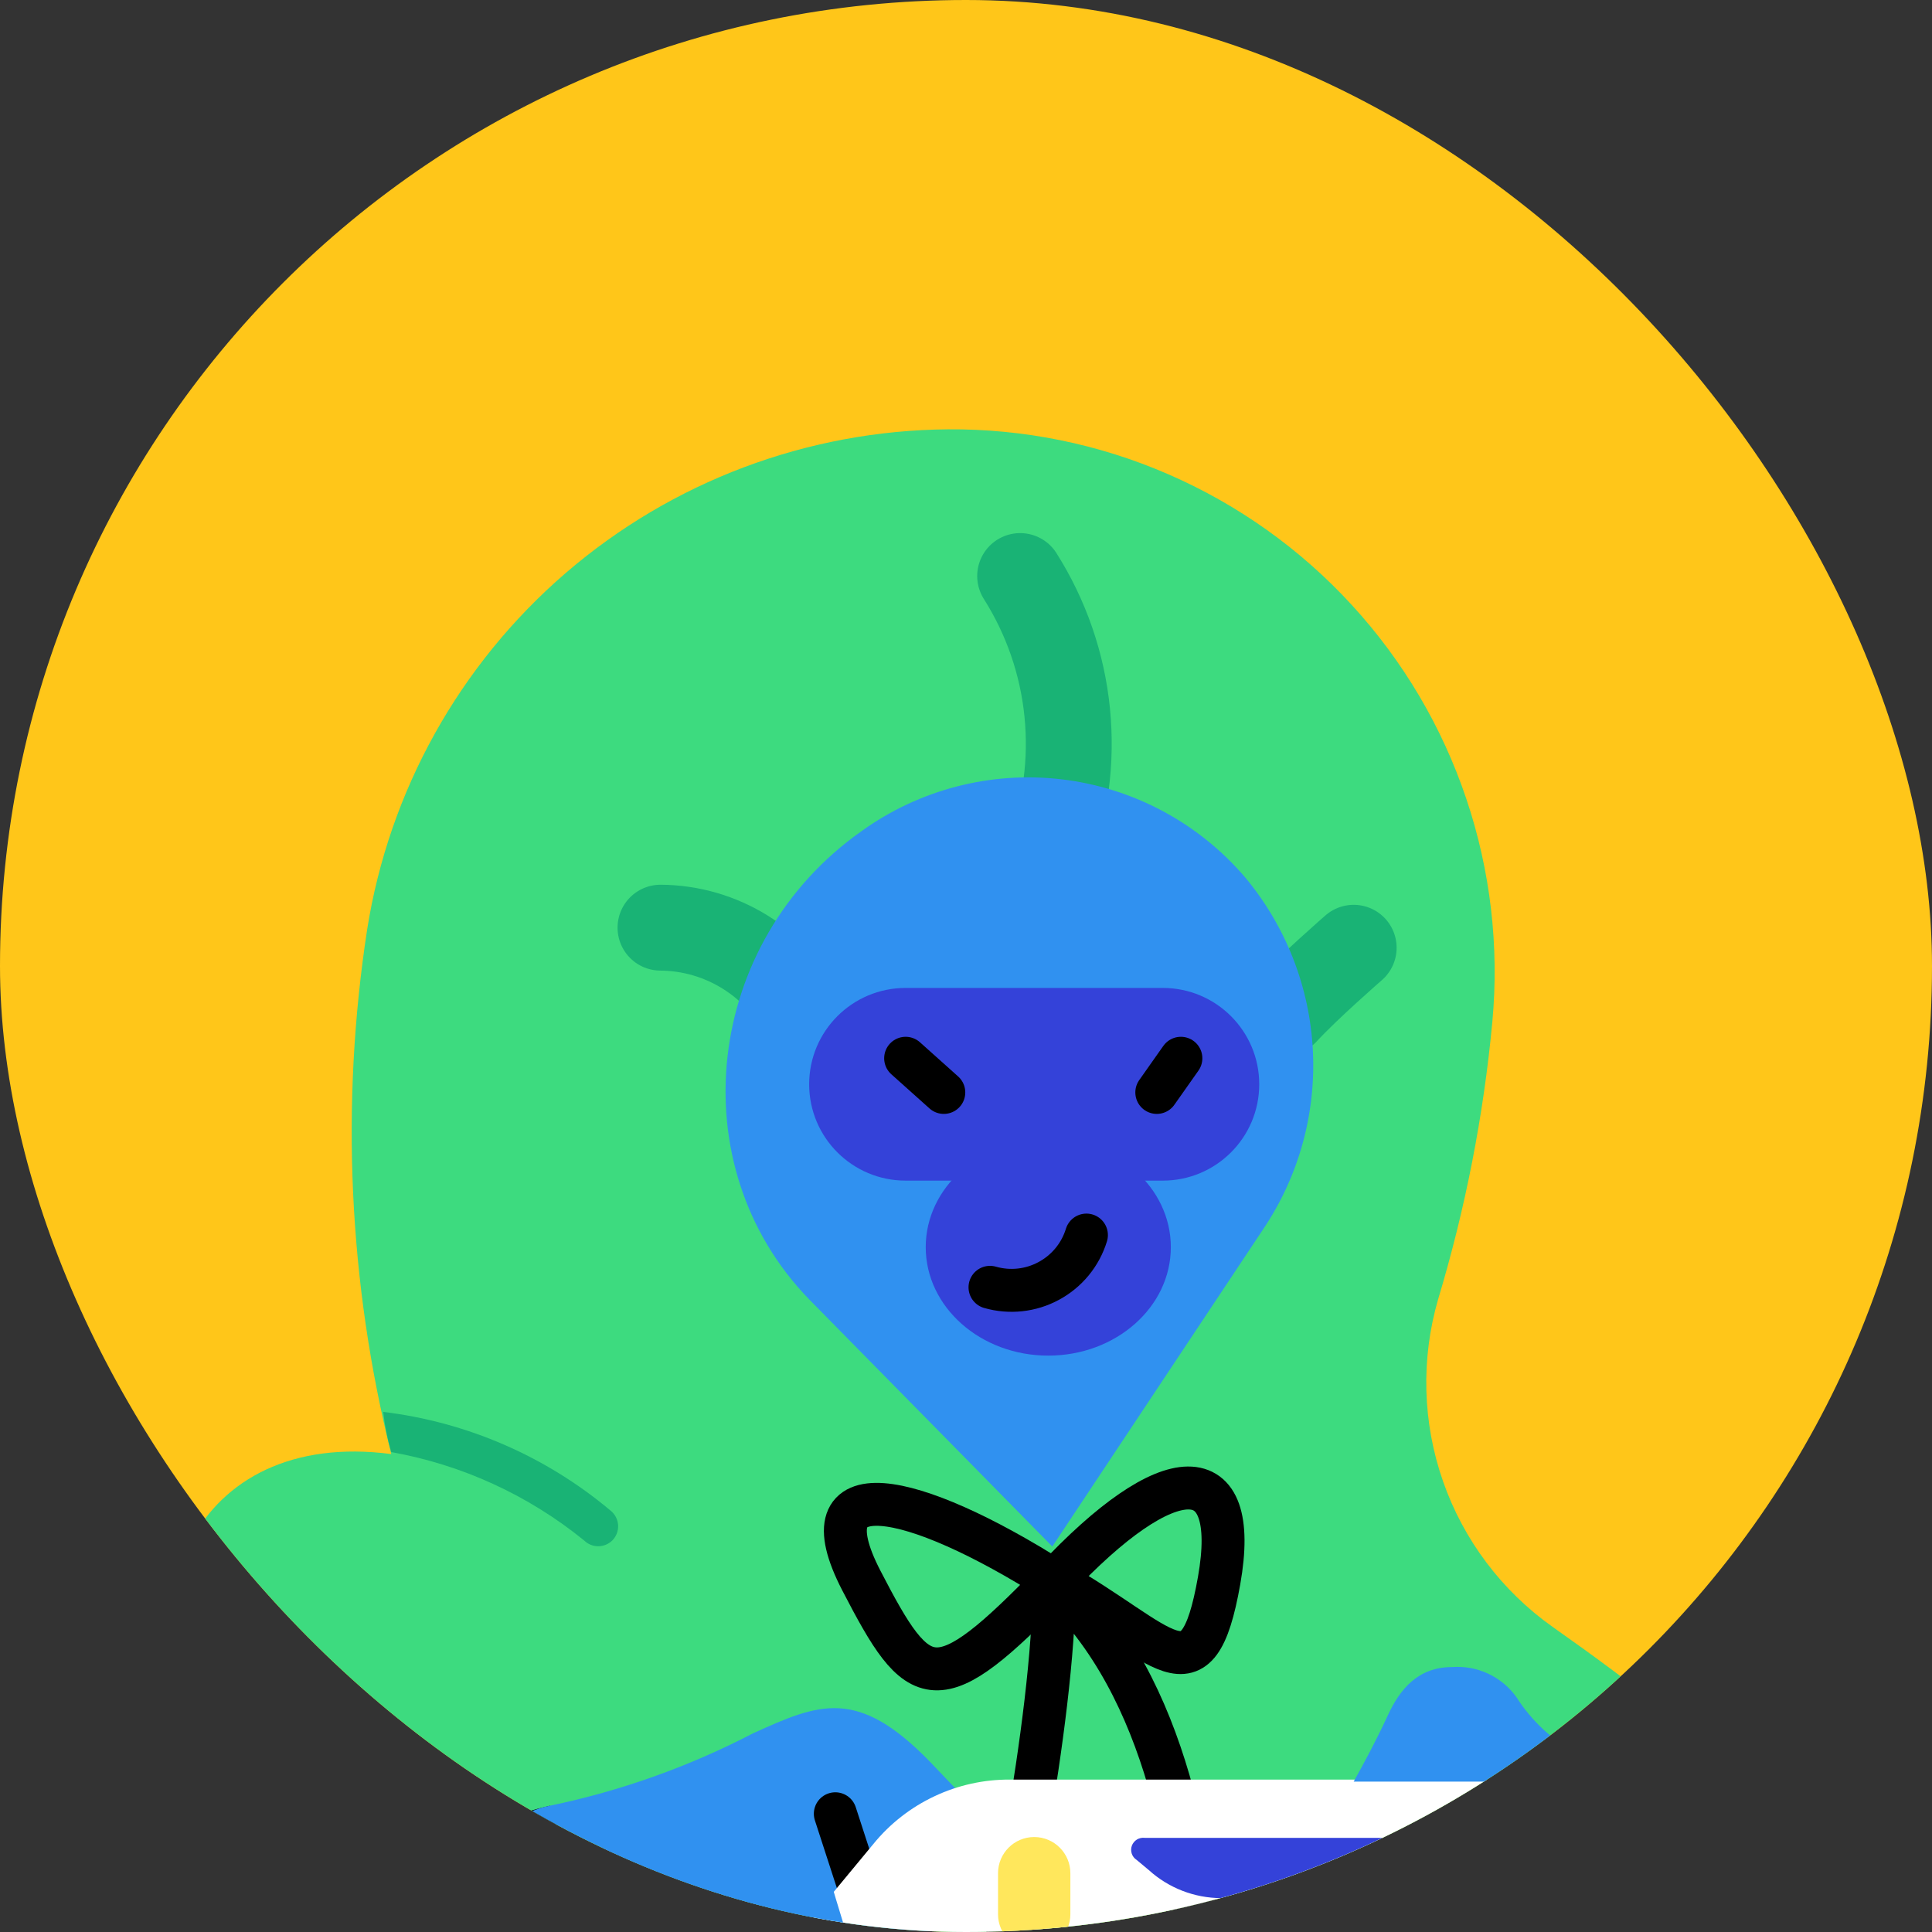 <svg width="45" height="45" viewBox="0 0 45 45" fill="none" xmlns="http://www.w3.org/2000/svg">
<rect x="0" y="0" width="45" height="45" fill="#333333" stroke="none"/>
<g clip-path="url(#clip0_85_2662)">
<rect width="45" height="45" rx="22.5" fill="#FFC619"/>
<path d="M49.267 65.037C50.297 61.387 50.063 56.801 43.23 55.163C44.026 45.381 43.932 43.369 36.163 37.893C34.982 37.056 34.09 35.872 33.612 34.505C33.133 33.138 33.093 31.656 33.496 30.265C34.13 28.159 34.554 25.996 34.759 23.806C34.923 22.048 34.716 20.273 34.151 18.599C33.587 16.925 32.678 15.389 31.483 14.088C30.288 12.786 28.833 11.751 27.213 11.047C25.593 10.342 23.843 9.986 22.076 10C18.807 10.027 15.654 11.213 13.176 13.347C10.7 15.481 9.061 18.424 8.551 21.654C7.927 25.722 8.118 29.874 9.113 33.868C4.48 33.26 2.748 37.472 4.807 41.029C-1.183 44.071 -3.102 44.867 -1.932 59.468L-2.821 59.655C-3.49 59.794 -4.116 60.086 -4.652 60.508C-5.188 60.931 -5.618 61.472 -5.909 62.09C-6.199 62.707 -6.342 63.383 -6.326 64.066C-6.31 64.748 -6.136 65.417 -5.816 66.02L-5.536 66.535L-8.437 68.033C-8.606 68.113 -8.748 68.239 -8.847 68.396C-8.946 68.553 -8.999 68.736 -8.999 68.922C-9.005 69.061 -8.983 69.2 -8.934 69.33C-8.886 69.46 -8.811 69.58 -8.714 69.68C-8.618 69.781 -8.503 69.861 -8.375 69.916C-8.246 69.97 -8.109 69.998 -7.969 69.998H49.314C49.735 69.993 50.144 69.861 50.49 69.621C50.836 69.38 51.101 69.041 51.252 68.648C51.403 68.255 51.433 67.826 51.338 67.416C51.243 67.006 51.026 66.634 50.718 66.348L49.267 65.037Z" fill="#3DDB7F"/>
<path d="M29.939 23.573C30.454 23.011 31.53 22.075 31.53 22.075" stroke="#19B375" stroke-width="2" stroke-linecap="round" stroke-linejoin="round"/>
<path d="M15.384 21.607C16.086 21.611 16.772 21.811 17.367 22.183C17.962 22.555 18.442 23.084 18.754 23.713" stroke="#19B375" stroke-width="2" stroke-linecap="round" stroke-linejoin="round"/>
<path d="M24.416 19.922C24.82 18.862 24.971 17.721 24.857 16.592C24.744 15.463 24.368 14.376 23.761 13.417" stroke="#19B375" stroke-width="2" stroke-linecap="round" stroke-linejoin="round"/>
<path d="M37.333 42.059C39.626 45.709 39.064 49.078 38.269 54.882C37.473 60.685 36.256 54.039 35.414 48.423C34.572 42.807 35.414 39.017 37.333 42.059Z" fill="black"/>
<path d="M12.81 42.059C9.955 42.714 10.236 43.884 10.095 51.793C9.955 59.702 13.231 50.904 13.512 47.768C13.704 45.836 13.464 43.886 12.81 42.059Z" fill="black"/>
<path d="M28.067 46.458C27.786 43.509 27.271 39.344 24.556 36.817C24.556 40.187 23.293 45.896 23.293 45.896" stroke="black" stroke-linecap="round" stroke-linejoin="round"/>
<path d="M13.418 48.985L14.167 48.844L20.064 46.598L23.62 43.088L21.655 41.029C19.97 39.297 19.081 39.672 17.537 40.374C16.046 41.149 14.455 41.716 12.81 42.058C12.483 42.118 12.178 42.262 11.924 42.475C11.67 42.689 11.475 42.965 11.359 43.275C11.065 44.081 10.947 44.94 11.012 45.796C11.076 46.651 11.322 47.483 11.733 48.236C11.897 48.525 12.148 48.755 12.452 48.889C12.755 49.024 13.094 49.058 13.418 48.985Z" fill="#3091F0"/>
<path d="M20.064 44.118L19.456 42.246" stroke="black" stroke-linecap="round" stroke-linejoin="round"/>
<path d="M34.572 41.45H23.527C22.918 41.446 22.317 41.578 21.766 41.838C21.215 42.097 20.729 42.476 20.344 42.948L16.975 47.019C16.595 47.46 16.382 48.02 16.374 48.602C16.365 49.184 16.562 49.75 16.928 50.202C17.341 50.703 17.93 51.027 18.575 51.106C19.22 51.184 19.871 51.011 20.391 50.623L23.199 48.517H31.436L31.904 49.64C32.072 50.076 32.367 50.452 32.751 50.719C33.135 50.986 33.59 51.132 34.057 51.138C34.677 51.138 35.273 50.891 35.712 50.453C36.151 50.014 36.397 49.418 36.397 48.798V43.275C36.397 42.791 36.205 42.327 35.862 41.985C35.52 41.642 35.056 41.45 34.572 41.45Z" fill="white"/>
<path d="M14.916 42.714L19.081 42.901C19.081 42.901 19.783 45.381 20.064 46.036C20.711 46.291 21.387 46.463 22.076 46.551C22.358 46.614 22.624 46.733 22.857 46.902C23.091 47.071 23.287 47.286 23.434 47.534C23.553 47.735 23.633 47.958 23.668 48.189C23.683 48.394 23.652 48.599 23.579 48.791C23.506 48.982 23.392 49.156 23.245 49.298C23.098 49.441 22.921 49.55 22.727 49.617C22.533 49.684 22.327 49.708 22.123 49.687C19.783 49.5 17.958 49.266 16.975 47.019C17.728 48.57 18.158 50.258 18.239 51.98C18.252 52.162 18.228 52.345 18.168 52.517C18.108 52.69 18.015 52.849 17.892 52.984C17.77 53.12 17.622 53.229 17.456 53.306C17.29 53.383 17.111 53.425 16.928 53.431C16.75 53.444 16.571 53.421 16.401 53.364C16.232 53.308 16.075 53.218 15.941 53.1C15.806 52.983 15.695 52.84 15.616 52.68C15.537 52.52 15.49 52.346 15.478 52.167C15.396 50.507 14.695 48.937 13.512 47.768C12.155 46.177 13.465 42.62 14.916 42.714Z" fill="#3091F0"/>
<path d="M35.368 52.869C35.166 52.98 34.942 53.044 34.713 53.056C34.556 53.055 34.402 53.016 34.264 52.942C34.125 52.869 34.006 52.764 33.917 52.635C33.737 52.43 33.646 52.163 33.664 51.891C33.682 51.619 33.806 51.365 34.011 51.184H34.057C34.363 51.183 34.666 51.12 34.947 50.999C35.229 50.878 35.483 50.703 35.695 50.483C36.027 50.187 36.256 49.794 36.351 49.359H33.402C31.764 49.359 31.671 48.517 32.373 47.815C33.075 47.113 33.496 46.785 34.104 46.785H36.397V43.322C36.397 42.838 36.205 42.374 35.863 42.031C35.52 41.689 35.056 41.497 34.572 41.497H31.53C31.764 41.076 32.045 40.561 32.326 39.952C32.607 39.344 33.028 38.829 33.823 38.829C34.112 38.808 34.402 38.861 34.664 38.984C34.926 39.107 35.153 39.295 35.321 39.531C35.671 40.08 36.154 40.531 36.725 40.842C37.942 41.544 37.989 42.152 38.363 43.65C38.737 45.147 38.831 45.803 39.065 46.645C39.907 50.108 38.41 50.67 35.368 52.869Z" fill="#3091F0"/>
<path d="M28.441 44.211H30.594C31.004 44.209 31.409 44.111 31.775 43.925C32.141 43.737 32.458 43.467 32.7 43.135C32.73 43.109 32.751 43.074 32.76 43.035C32.768 42.997 32.765 42.957 32.749 42.92C32.733 42.884 32.707 42.853 32.672 42.833C32.638 42.812 32.599 42.804 32.56 42.807H26.663C26.599 42.8 26.535 42.813 26.481 42.846C26.427 42.88 26.385 42.93 26.363 42.99C26.341 43.05 26.341 43.115 26.361 43.176C26.381 43.236 26.422 43.288 26.476 43.322L26.756 43.556C27.218 43.975 27.818 44.208 28.441 44.211Z" fill="#3442D9"/>
<path d="M23.246 44.586C23.246 45.051 23.623 45.428 24.088 45.428C24.554 45.428 24.931 45.051 24.931 44.586V43.631C24.931 43.166 24.554 42.788 24.088 42.788C23.623 42.788 23.246 43.166 23.246 43.631V44.586Z" fill="#FFE75C"/>
<path d="M33.683 44.586C33.683 45.051 34.06 45.428 34.525 45.428C34.991 45.428 35.368 45.051 35.368 44.586V43.631C35.368 43.166 34.991 42.788 34.525 42.788C34.06 42.788 33.683 43.166 33.683 43.631V44.586Z" fill="#FFE75C"/>
<path d="M20.064 19.361C16.414 21.935 15.805 27.129 18.847 30.265L24.51 36.021L29.424 28.627C30.25 27.4 30.655 25.939 30.579 24.462C30.503 22.985 29.95 21.573 29.003 20.437C27.92 19.169 26.399 18.354 24.744 18.154C23.088 17.955 21.418 18.386 20.064 19.361Z" fill="#3091F0"/>
<path d="M27.084 23.011H21.093C19.853 23.011 18.847 24.015 18.847 25.255C18.847 26.494 19.853 27.499 21.093 27.499H27.084C28.324 27.499 29.33 26.494 29.33 25.255C29.33 24.015 28.324 23.011 27.084 23.011Z" fill="#3442D9"/>
<path d="M21.094 24.649L21.983 25.445" stroke="black" stroke-linecap="round" stroke-linejoin="round"/>
<path d="M26.944 25.445L27.505 24.649" stroke="black" stroke-linecap="round" stroke-linejoin="round"/>
<path d="M24.557 36.817C27.225 33.962 28.91 33.915 28.395 36.817C27.88 39.718 27.131 38.268 24.557 36.817Z" stroke="black" stroke-linecap="round" stroke-linejoin="round"/>
<path d="M24.557 36.817C21.234 34.711 18.707 34.196 20.064 36.817C21.421 39.438 21.796 39.672 24.557 36.817Z" stroke="black" stroke-linecap="round" stroke-linejoin="round"/>
<path d="M9.113 33.822C10.761 34.116 12.307 34.825 13.606 35.881C13.693 35.967 13.811 36.015 13.933 36.015C14.056 36.015 14.173 35.967 14.261 35.881C14.308 35.834 14.344 35.777 14.368 35.715C14.391 35.653 14.401 35.586 14.397 35.519C14.392 35.453 14.374 35.388 14.342 35.33C14.31 35.271 14.267 35.22 14.214 35.179C12.711 33.918 10.874 33.121 8.926 32.886C8.961 33.203 9.024 33.516 9.113 33.822Z" fill="#19B375"/>
<path d="M24.416 31.575C25.993 31.575 27.271 30.444 27.271 29.048C27.271 27.653 25.993 26.521 24.416 26.521C22.84 26.521 21.562 27.653 21.562 29.048C21.562 30.444 22.84 31.575 24.416 31.575Z" fill="#3442D9"/>
<path d="M25.305 28.767C25.165 29.224 24.851 29.607 24.43 29.834C24.011 30.062 23.518 30.116 23.059 29.984" stroke="black" stroke-linecap="round" stroke-linejoin="round"/>
</g>
<defs>
<clipPath id="clip0_85_2662">
<rect width="45" height="45" rx="22.5" fill="white"/>
</clipPath>
</defs>
</svg>
